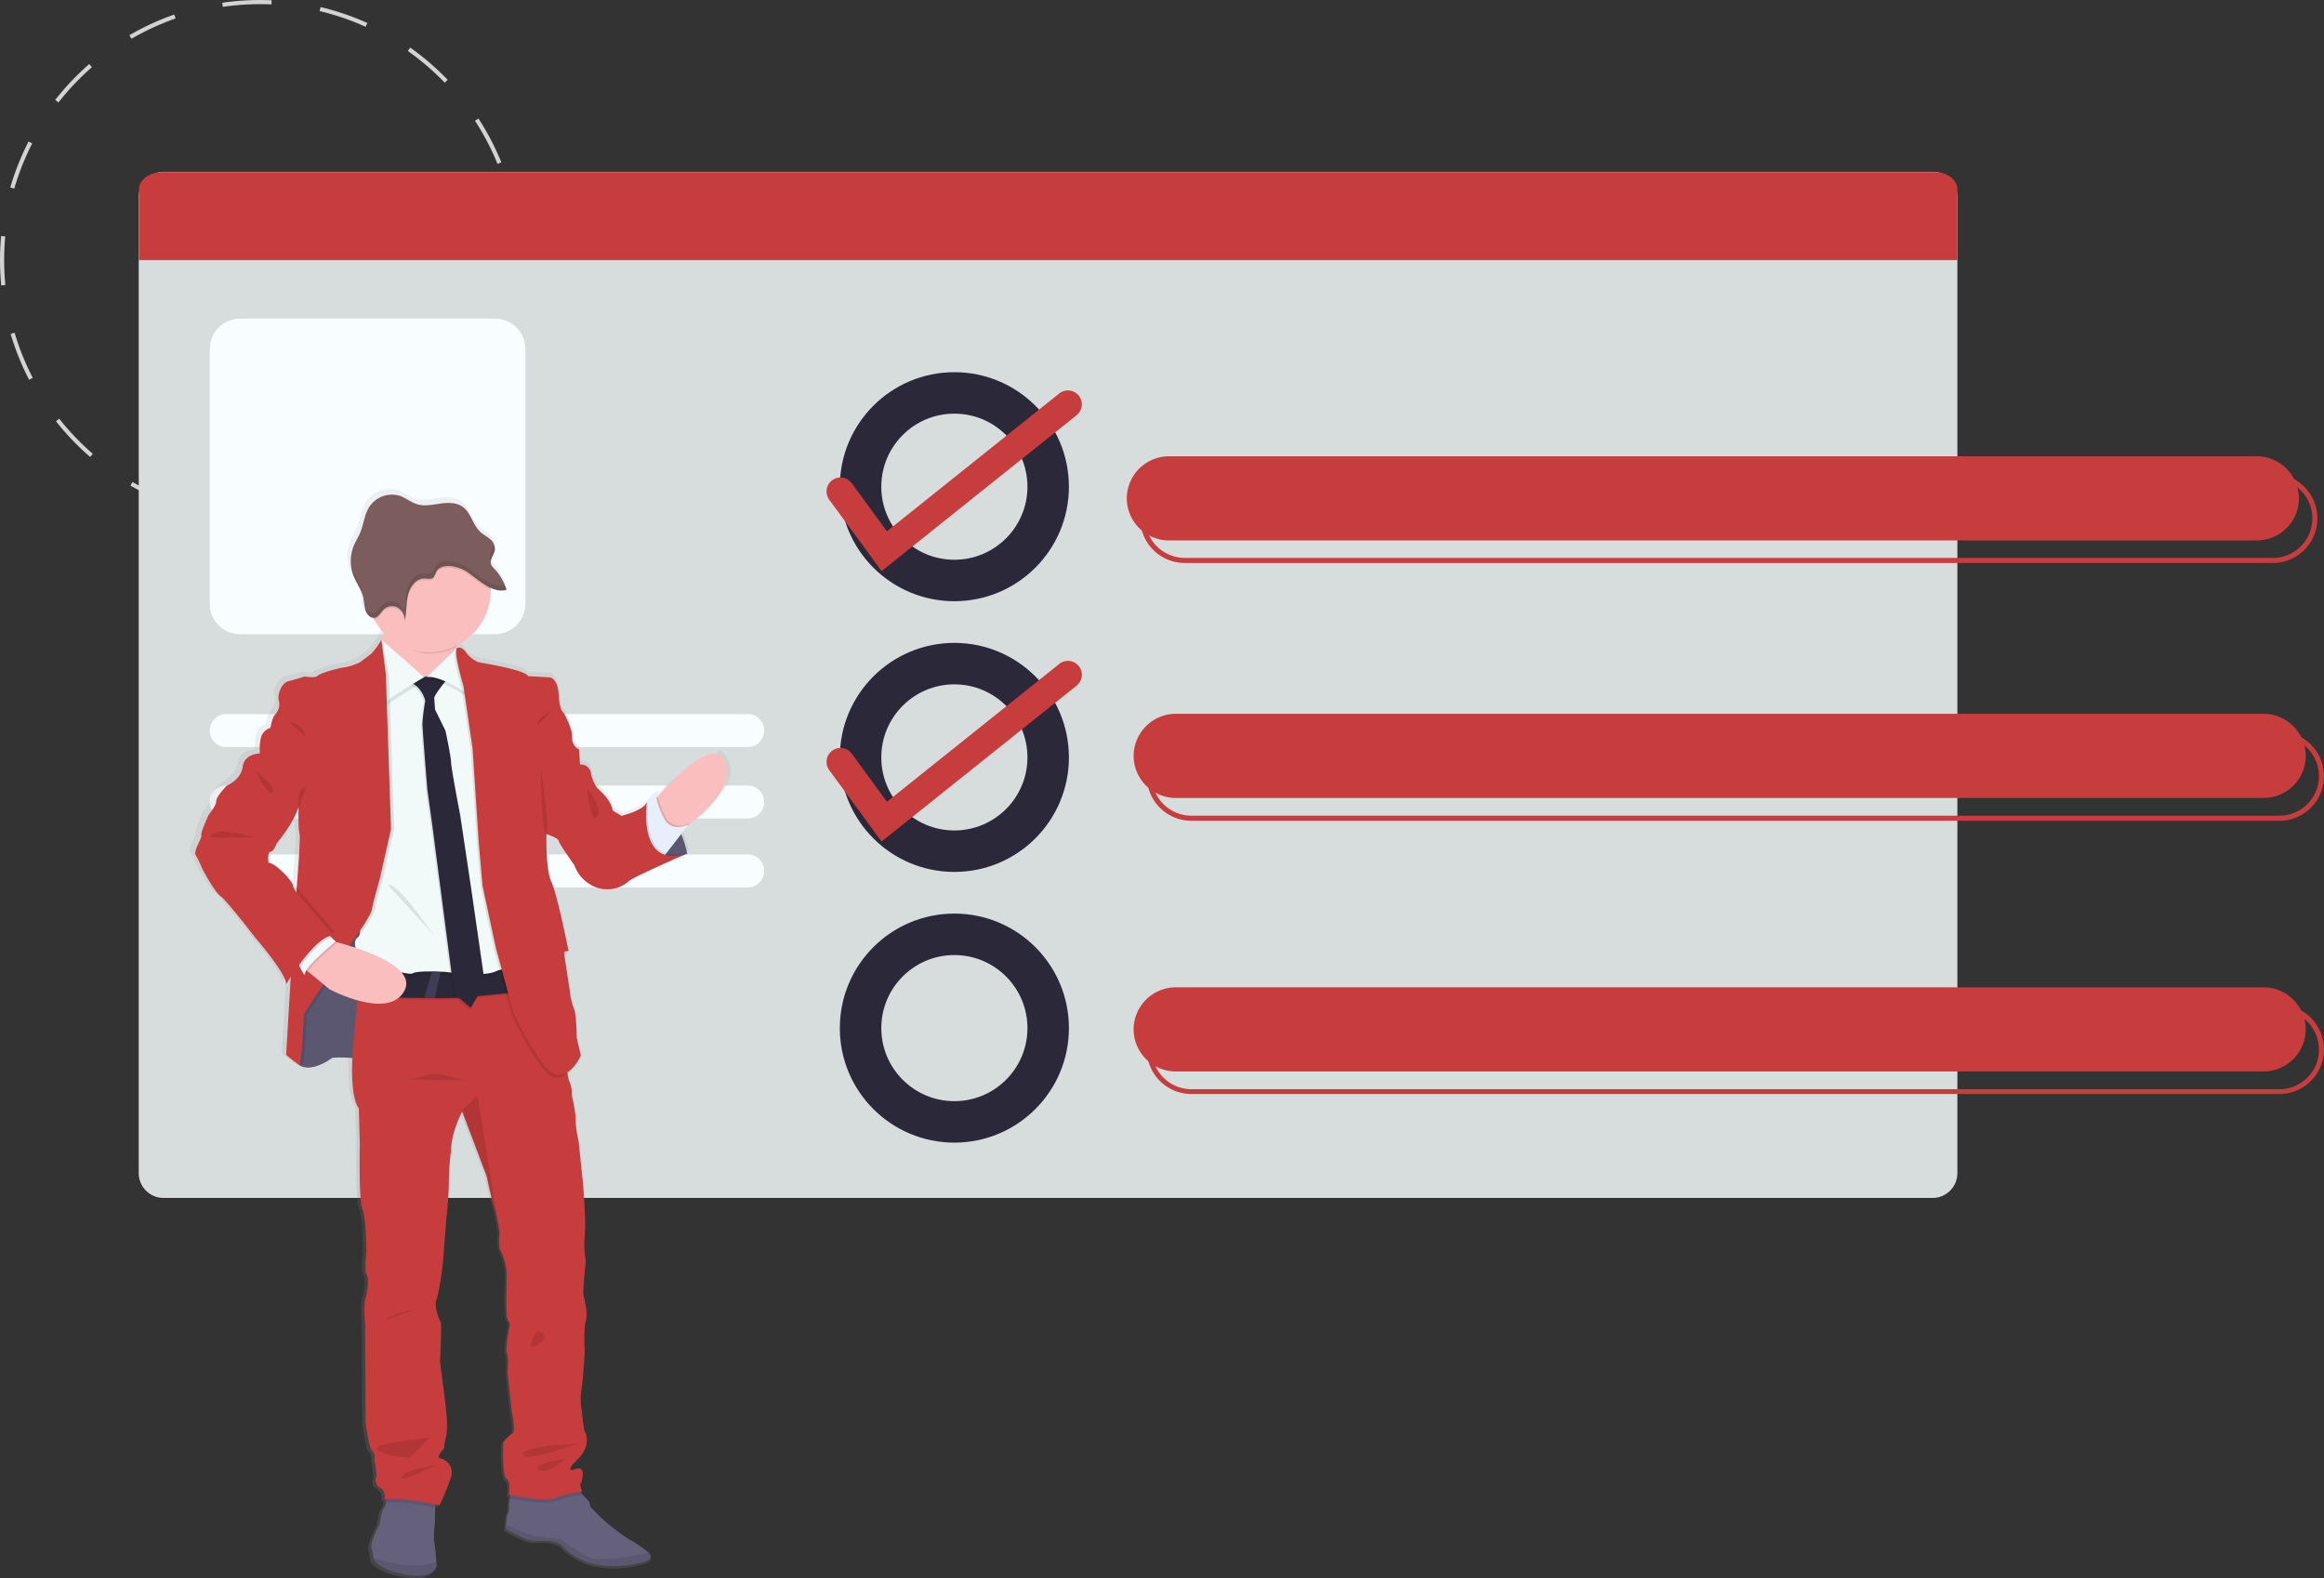<svg xmlns="http://www.w3.org/2000/svg" xmlns:xlink="http://www.w3.org/1999/xlink" width="560.331" height="380.628" viewBox="0 0 560.331 380.628">
  <rect x="0" y="0" width="560.331" height="380.628" fill="#333333" stroke="none"/>
  <defs>
    <linearGradient id="linear-gradient" x1="0.5" y1="1" x2="0.5" gradientUnits="objectBoundingBox">
      <stop offset="0" stop-color="gray" stop-opacity="0.251"/>
      <stop offset="0.54" stop-color="gray" stop-opacity="0.122"/>
      <stop offset="1" stop-color="gray" stop-opacity="0.102"/>
    </linearGradient>
  </defs>
  <g id="Group_196" data-name="Group 196" transform="translate(-20655.753 -6001.707)">
    <g id="accept-request" transform="translate(20603.5 5854.446)">
      <g id="Group_172" data-name="Group 172" transform="translate(52.753 147.761)">
        <circle id="Ellipse_123" data-name="Ellipse 123" cx="62.231" cy="62.231" r="62.231" transform="translate(0 0)" fill="none" stroke="#d3d3d3" stroke-miterlimit="10" stroke-width="1" stroke-dasharray="11.841 11.841"/>
      </g>
      <g id="Group_174" data-name="Group 174" transform="translate(85.702 188.718)">
        <path id="Path_1373" data-name="Path 1373" d="M550.387,223.035V458.02a6.007,6.007,0,0,1-5.685,6.235H117.585a6.007,6.007,0,0,1-5.685-6.235V223.035a6.007,6.007,0,0,1,5.685-6.235H544.763C547.881,216.8,550.387,219.612,550.387,223.035Z" transform="translate(-111.9 -216.8)" fill="#d7dcdc"/>
        <path id="Path_1374" data-name="Path 1374" d="M208.672,350.807H147.236a7.357,7.357,0,0,1-7.336-7.336V282.036a7.357,7.357,0,0,1,7.336-7.336h61.436a7.357,7.357,0,0,1,7.336,7.336v61.436A7.357,7.357,0,0,1,208.672,350.807Z" transform="translate(-122.784 -239.306)" fill="#f8fdff"/>
        <path id="Path_1375" data-name="Path 1375" d="M550.426,220.995v17.116H112V220.995c0-2.262,2.567-4.1,5.685-4.1H544.8C547.92,216.838,550.426,218.733,550.426,220.995Z" transform="translate(-111.939 -216.838)" fill="#c73c3c"/>
        <path id="Path_1376" data-name="Path 1376" d="M269.618,438.647H143.873a3.966,3.966,0,0,1-3.973-3.973h0a3.966,3.966,0,0,1,3.973-3.973H269.618a3.966,3.966,0,0,1,3.973,3.973h0A3.966,3.966,0,0,1,269.618,438.647Z" transform="translate(-122.784 -299.942)" fill="#f8fdff"/>
        <path id="Path_1377" data-name="Path 1377" d="M269.618,466.847H143.873a3.966,3.966,0,0,1-3.973-3.973h0a3.966,3.966,0,0,1,3.973-3.973H269.618a3.966,3.966,0,0,1,3.973,3.973h0A3.965,3.965,0,0,1,269.618,466.847Z" transform="translate(-122.784 -310.904)" fill="#f8fdff"/>
        <path id="Path_1378" data-name="Path 1378" d="M269.618,494.047H143.873a3.966,3.966,0,0,1-3.973-3.973h0a3.966,3.966,0,0,1,3.973-3.973H269.618a3.966,3.966,0,0,1,3.973,3.973h0A4,4,0,0,1,269.618,494.047Z" transform="translate(-122.784 -321.476)" fill="#f8fdff"/>
      </g>
      <g id="Group_181" data-name="Group 181" transform="translate(251.563 241.413)">
        <path id="Path_1398" data-name="Path 1398" d="M774.119,349.3H511.748A10.2,10.2,0,0,1,501.6,339.148h0A10.2,10.2,0,0,1,511.748,329h262.31a10.2,10.2,0,0,1,10.148,10.148h0A10.149,10.149,0,0,1,774.119,349.3Z" transform="translate(-429.237 -313.107)" fill="#c73c3c"/>
        <g id="Group_179" data-name="Group 179" transform="translate(75.603 20.111)">
          <path id="Path_1399" data-name="Path 1399" d="M779.969,357.418H517.659a10.759,10.759,0,1,1,0-21.518h262.31a10.759,10.759,0,0,1,0,21.518Zm-262.31-20.3a9.536,9.536,0,1,0,0,19.073h262.31a9.536,9.536,0,0,0,0-19.073Z" transform="translate(-506.9 -335.9)" fill="#c73c3c"/>
        </g>
        <circle id="Ellipse_126" data-name="Ellipse 126" cx="22.618" cy="22.618" r="22.618" transform="translate(8.176 0.611)" fill="none" stroke="#2b2839" stroke-miterlimit="10" stroke-width="10"/>
        <g id="Group_180" data-name="Group 180" transform="translate(0 0)">
          <path id="Path_1400" data-name="Path 1400" d="M396.475,346.586l-12.593-17.178a3.369,3.369,0,1,1,5.441-3.973l8.436,11.554,41.569-33.255a3.351,3.351,0,0,1,4.157,5.257Z" transform="translate(-383.225 -303.001)" fill="#c73c3c"/>
        </g>
      </g>
      <g id="Group_183" data-name="Group 183" transform="translate(251.563 306.639)">
        <circle id="Ellipse_127" data-name="Ellipse 127" cx="22.618" cy="22.618" r="22.618" transform="translate(8.176 0.672)" fill="none" stroke="#2b2839" stroke-miterlimit="10" stroke-width="10"/>
        <g id="Group_182" data-name="Group 182" transform="translate(0 0)">
          <path id="Path_1401" data-name="Path 1401" d="M396.475,453.286l-12.593-17.178a3.369,3.369,0,1,1,5.441-3.973l8.436,11.554,41.569-33.255a3.351,3.351,0,0,1,4.157,5.257Z" transform="translate(-383.225 -409.701)" fill="#c73c3c"/>
        </g>
      </g>
      <g id="Group_184" data-name="Group 184" transform="translate(259.74 372.598)">
        <circle id="Ellipse_128" data-name="Ellipse 128" cx="22.618" cy="22.618" r="22.618" transform="translate(0)" fill="none" stroke="#2b2839" stroke-miterlimit="10" stroke-width="10"/>
      </g>
      <path id="Path_1409" data-name="Path 1409" d="M776.758,450.9H514.448A10.2,10.2,0,0,1,504.3,440.748h0A10.2,10.2,0,0,1,514.448,430.6h262.31a10.2,10.2,0,0,1,10.148,10.148h0A10.162,10.162,0,0,1,776.758,450.9Z" transform="translate(-178.723 -111.185)" fill="#c73c3c"/>
      <g id="Group_193" data-name="Group 193" transform="translate(328.756 323.694)">
        <path id="Path_1410" data-name="Path 1410" d="M782.569,459.118H520.259a10.759,10.759,0,1,1,0-21.518h262.31a10.759,10.759,0,0,1,0,21.518Zm-262.31-20.3a9.536,9.536,0,0,0,0,19.073h262.31a9.536,9.536,0,0,0,0-19.073Z" transform="translate(-509.5 -437.6)" fill="#c73c3c"/>
      </g>
      <path id="Path_1411" data-name="Path 1411" d="M776.758,558.8H514.448A10.2,10.2,0,0,1,504.3,548.648h0A10.2,10.2,0,0,1,514.448,538.5h262.31a10.2,10.2,0,0,1,10.148,10.148h0A10.2,10.2,0,0,1,776.758,558.8Z" transform="translate(-178.723 -153.126)" fill="#c73c3c"/>
      <g id="Group_194" data-name="Group 194" transform="translate(328.756 389.592)">
        <path id="Path_1412" data-name="Path 1412" d="M782.569,566.918H520.259a10.759,10.759,0,1,1,0-21.518h262.31a10.759,10.759,0,0,1,0,21.518Zm-262.31-20.234a9.536,9.536,0,1,0,0,19.073h262.31a9.536,9.536,0,1,0,0-19.073Z" transform="translate(-509.5 -545.4)" fill="#c73c3c"/>
      </g>
    </g>
    <g id="Group_195" data-name="Group 195" transform="translate(20701.473 6119.6)">
      <path id="Path_467" data-name="Path 467" d="M964.65,551.812c-.258-.678,1.654-4.555,1.654-4.745s1.973-2.339,1.973-3.538,2.609-3.8,2.609-3.8,3.5-1.45,3.884-4.616,4.2-3.22,4.2-3.22h0v-.725a9.975,9.975,0,0,1,.468-3.694,3.719,3.719,0,0,1,2.162-1.837s.386-2.467,1.146-3.227a3.626,3.626,0,0,0,.895-3.389c-.386-1.193.508-4.23,2.352-4.677s3.952-1.139,3.952-1.139l.508.088.251-.088a10.583,10.583,0,0,0,1.356.17,1.676,1.676,0,0,0,1.078-.352c.637-.678,5.8-2.033,6.779-2.033a15.5,15.5,0,0,0,3.694-1.268s1.911-1.451,2.711-2.088a17.8,17.8,0,0,0,2.4-3.3v-.048h0a11.725,11.725,0,0,0,.576-1.661h0a14.961,14.961,0,0,1-2.366-3.26c-.068-.122-.129-.244-.19-.373a1.417,1.417,0,0,1-.413-.061l-.17-.068a2.753,2.753,0,0,1-1.356-1.613h0c-.048-.138-.088-.278-.122-.42v-.142l-.061-.285a1.447,1.447,0,0,0,0-.163l-.04-.285v-.162a.935.935,0,0,0-.048-.36h0a12.624,12.624,0,0,0-.2-1.356h0c-.379-1.715-1.417-3.165-2.142-4.745h0c-.1-.224-.2-.454-.291-.678s-.177-.508-.251-.766l-.061-.237c-.048-.19-.088-.379-.129-.569s0-.169-.047-.258q-.061-.387-.1-.793a9.8,9.8,0,0,1,.677-4.44c.475-1.186,1.187-2.257,1.668-3.443.733-1.8.929-3.837,1.816-5.552a6.61,6.61,0,0,1,7.931-3.227c1.356.515,2.589,1.512,3.993,1.959,1.884.6,3.891.149,5.843-.115s4.067-.3,5.667.976c1.8,1.464,2.291,4.216,3.986,5.823.678.678,1.592,1.1,2.345,1.729a3.832,3.832,0,0,1,1.179,1.613l.04.129a1.155,1.155,0,0,1,.041.169,1.606,1.606,0,0,1,.034.19.8.8,0,0,1,0,.129,1.424,1.424,0,0,1,0,.339h0a2.6,2.6,0,0,1-.048.318v.088a.785.785,0,0,1-.081.264c-.034.088,0,.034,0,.047s-.074.2-.115.292l-.06.142a.113.113,0,0,1-.054.115,8.4,8.4,0,0,0-.59,1.471,1.636,1.636,0,0,0,.061.969,2.857,2.857,0,0,0,.678.929,13.113,13.113,0,0,1,2.874,4.6q.115.3.2.59h-.089a3.867,3.867,0,0,1-.556.115,2.661,2.661,0,0,1-.318,0,4.948,4.948,0,0,1-1.3-.1l-.325-.081a7.353,7.353,0,0,1-1.288-.468c0,.129,0,.258,0,.386v.217a15.034,15.034,0,0,1-8.358,13.448,2.78,2.78,0,0,1-.054.407l-.041.346.169-.163s1.146-.57,2.23,1.071a7.2,7.2,0,0,0,3.118,2.406s11.591,1.83,12.038,3.349l5.423.318s1.911.251,2.1,4.237,1.206,4.359,1.206,4.359,2.231,3.925,2.034,5.945a3.317,3.317,0,0,0,1.722,3.037l.251,3.606a2.487,2.487,0,0,1,2.711,2.149,8.582,8.582,0,0,0,1.586,3.6s3.5,2.915,3.694,5.375l2.17,1.356s5.029-1.139,6.175-3.159c0,0,.136-.136.352-.332v-.047h0a20.467,20.467,0,0,1,2.1-1.851,1.522,1.522,0,0,0-.1,1.017l.373-.414,1-1.111s8.134-7.619,12.88-8.223h0c.061-.122.373-1.356,1.186-.576a6.644,6.644,0,0,1,.048,9.741l-7.619,7.111-.2.142-1.634,2.1a19.015,19.015,0,0,1,.678,1.884v.061l.122.366a.827.827,0,0,1,.034.122c.041.122.074.238.108.353l.061.2v.122c.183.637.3,1.125.353,1.4l.427-.135-.413.183v.2l-.393.169c-2.23.969-13.361,5.857-13.93,6.6s-4.84,3.227-8.664,1.2a9.122,9.122,0,0,1-4.643-5.118s-3.694-5.125-3.823-5.884-2.989-1.64-2.989-1.64-.257,8.466,1.207,11.571,4.2,16.817,4.2,16.817a1.94,1.94,0,0,0-.542,0l.163.793a1.845,1.845,0,0,0-.678,0c.2,1.559,1.356,8.812,1.356,8.812a18.038,18.038,0,0,0,1.017,4.426c.637,1.139.677,7.083.677,7.083l1.024,4.3s-.136.3-.386.738h0a11.01,11.01,0,0,1-2.929,3.789,7.483,7.483,0,0,0,.515,1.966,6.914,6.914,0,0,1,.508,3.037,39.43,39.43,0,0,1,.956,6.256,23.871,23.871,0,0,0,.678,4.806l1.145,11s.759,9.544.38,12.14a23.3,23.3,0,0,0,.257,6.1s-.766,7.524-.576,8.344,1.146,4.366.576,6.325-.257,7.334-.257,7.334-.38,7.084-.827,9.361a16.01,16.01,0,0,0,.129,5.185,42.7,42.7,0,0,0,.637,4.867c.19,0,1.844,3.349-1.526,6.636s-1.281,2.779-1.281,2.779,2.711-1.355,2.359,1.4c-.3,2.583-.719,1.912-.759,1.837l.637,2.081-.447.061.366.441a9.541,9.541,0,0,0,1.288,1.356,2.757,2.757,0,0,1,.827,1.83s4.711,5.125,9.1,7.714a26.324,26.324,0,0,1,5.172,3.477c.786.854.678,1.545-.97,2.088-3.437,1.139-9.49,1.708-13.815.251a16.165,16.165,0,0,1-6.778-4.358,9.591,9.591,0,0,0-5.423-.888c-2.711.508-8.026-2.969-8.026-2.969l.1-.895.278-2.589a2.034,2.034,0,0,0,.448-1.573,8.13,8.13,0,0,1,.223-2.277c.048-.251.1-.5.142-.732l-.488-.1s.63-3.22-.515-3.857-.82-8.914-.82-8.914a10,10,0,0,1,2.224-2.21c.766-.311.067-4.243-.068-4.745s-1.146-10.31-1.146-10.31.386-3.091-.122-4.42.637-6.453.637-6.453a1.179,1.179,0,0,0-.319-1.39c-.677-.759-.447-7.524-.447-7.524s.061-3.389.061-4.3a15.262,15.262,0,0,0-1.464-5.179c-.7-1.071-.251-4.426-.251-4.426h0l-.041-.251a.941.941,0,0,0-.054-.359l-.054-.339a49.3,49.3,0,0,0-1.248-5.491c-.827-2.65-1.783-7.328-1.783-7.328l-5.917-15.441-.068-.183s-2.711,5.057-2.711,9.741a61.509,61.509,0,0,0-.515,7.144c.162,1.518-.441,8.656-.441,8.656s-.828,10.242-.828,10.683-1.023,8.344-1.66,9.551.637,4.867,1.023,5.246-.128,9.673-.128,9.673.956,7.334,1.146,8.853.955,7.334.318,9.612-.38,2.589-.38,2.589-2.3,2.346-.956,2.535a3.505,3.505,0,0,1,2.549,4.609,60.776,60.776,0,0,1-2.807,6.778l-1.057-.224v.752l-.075,3.769a22,22,0,0,0-.19,4.426c.183.6.44,3.43.563,4.915.047.542.075.9.075.9s0,3.349-7.07,2.339-8.337-3.8-8.337-3.8l-.054-.346c-.1-.637-.332-1.993-.522-2.752-.251-1.01,2.034-5.565,2.034-5.565s.38-3.1,1.017-3.789a3.382,3.382,0,0,0,.515-1.356c.055-.258.109-.522.15-.779a4.582,4.582,0,0,0-.475.081s.387-2.21-1.084-2.908a2.083,2.083,0,0,1-.888-2.779,21.48,21.48,0,0,0-.569-4.175,2.033,2.033,0,0,0-.509-2.034c-.894-.888-1.593-7.084-1.593-7.084l-.129-23.9s-.448-4.236.061-5.945,1.017-5,.319-5.884-.061-4.989-.061-4.989,0-8.663-.956-10.845-.637-15.747-.637-15.747l-.25-8.914s-2.081-1.966-1.593-12.2c-2.217-.143-4.745-.224-5.1.088-.678.569-5.219,3.477-7.9,1.64a35.492,35.492,0,0,1-3.18-2.461l1.126-18.979-1.126,1.755c0-2.65-7.517-11.252-7.517-11.252s-7-9.042-8.527-10.114-4.522-6.779-4.522-6.779a27.6,27.6,0,0,0-1.531-3.159C962.61,555.54,964.9,552.5,964.65,551.812Zm16.424,6.636c1.911.19,5.925,4.555,5.985,5.5a3.907,3.907,0,0,0,.847,1.695c0-.38.061-.766.1-1.159.448-5.592.936-12.4.677-13.056-.379-1.139-.25-6.263-.25-6.263h0l-.075-.1c-1.281,3.972-5.267,8.649-5.267,8.649s-.678,2.034-1.532,2.081S981.075,558.448,981.075,558.448Z" transform="translate(-963.18 -469.039)" fill="url(#linear-gradient)"/>
      <path id="Path_468" data-name="Path 468" d="M993.9,593.011s-2.325-12.2-9.788-12.2l-5.463,11.232,3.64,2.508S990.2,594.767,993.9,593.011Z" transform="translate(-873.922 -505.046)" fill="#65617d"/>
      <path id="Path_469" data-name="Path 469" d="M978.65,592l3.64,2.508a43.1,43.1,0,0,0,9.544-.8,10.984,10.984,0,0,0,2.067-.678l-.041-.2v-.041a27.082,27.082,0,0,0-1.41-4.474c-.23-.549-.488-1.112-.773-1.674a11.348,11.348,0,0,0-4.745-5.186,6.433,6.433,0,0,0-2.488-.678h-.332l-.122.251-1.843,3.8Z" transform="translate(-873.922 -505.036)" opacity="0.1"/>
      <path id="Path_470" data-name="Path 470" d="M1101.94,655.391s-7.843-.753-8.534-.183-5.145,3.45-7.775,1.627-.881-8.134-.881-8.405.251-9.226.251-9.226l4.7-6.338,5.9-11.1,12.052-1.193-.312,17.624.061,9.036Z" transform="translate(-1059.209 -517.855)" fill="#65617d"/>
      <path id="Path_471" data-name="Path 471" d="M1101.94,655.391s-7.843-.753-8.534-.183-5.145,3.45-7.775,1.627-.881-8.134-.881-8.405.251-9.226.251-9.226l4.7-6.338,5.9-11.1,12.052-1.193-.312,17.624.061,9.036Z" transform="translate(-1059.209 -517.855)" opacity="0.1"/>
      <path id="Path_472" data-name="Path 472" d="M964.354,574.81s.63,7.653,5.423,7.782c0,0,1.356-.813,3.172-2.176,4.189-3.138,10.846-9.164,9-14.77-2.637-8.033-15.435,6.778-15.435,6.778l-.99,1.105Z" transform="translate(-852.598 -499.392)" fill="#fbbebe"/>
      <path id="Path_473" data-name="Path 473" d="M977.5,579.678s.631,7.653,5.423,7.781c0,0,1.355-.813,3.172-2.176l.407-.522a6.24,6.24,0,0,1-2.617.678,3.533,3.533,0,0,1-3.39-2.149,27.132,27.132,0,0,1-1.355-3.044,9.529,9.529,0,0,1-.482-1.877Z" transform="translate(-865.744 -504.26)" opacity="0.1"/>
      <path id="Path_474" data-name="Path 474" d="M983.792,593.254l1.071-1.356,3.613-4.65,1.837-2.379a6.186,6.186,0,0,1-2.609.678,3.512,3.512,0,0,1-3.39-2.149,26.521,26.521,0,0,1-1.322-3.037c-.6-1.695-.583-2.562-.373-2.86a16.775,16.775,0,0,0-2.075,1.844h0l-.346.326-.129.258-1.892,3.66a1.008,1.008,0,0,0,0,.156C978.044,584.9,977.434,592.21,983.792,593.254Z" transform="translate(-869.961 -503.967)" fill="#e7effd"/>
      <path id="Path_475" data-name="Path 475" d="M991.652,834.213s5.274,3.457,7.911,2.949a9.489,9.489,0,0,1,5.335.881,15.83,15.83,0,0,0,6.65,4.331c4.27,1.444,10.229.874,13.618-.251,1.6-.535,1.728-1.227.956-2.074a28.928,28.928,0,0,0-5.1-3.451,49.262,49.262,0,0,1-8.975-7.653,2.71,2.71,0,0,0-.813-1.823,9.386,9.386,0,0,1-1.268-1.356c-.678-.793-1.308-1.627-1.308-1.627l-15.53.583s-.264,1.118-.474,2.264a8.188,8.188,0,0,0-.217,2.257A2.032,2.032,0,0,1,992,830.81l-.277,2.562Z" transform="translate(-915.415 -583.435)" fill="#65617d"/>
      <path id="Path_476" data-name="Path 476" d="M1067.792,839.148c.183.752.413,2.094.515,2.711a1.144,1.144,0,0,0,.047.346s1.254,2.759,8.223,3.762,6.961-2.318,6.961-2.318l-.068-.9c-.122-1.464-.373-4.278-.556-4.874a22.261,22.261,0,0,1,.184-4.393l.074-3.741.054-2.6L1071.7,825.95a22.158,22.158,0,0,1-.373,2.569,3.3,3.3,0,0,1-.508,1.356c-.624.678-1,3.762-1,3.762S1067.521,838.145,1067.792,839.148Z" transform="translate(-1023.97 -584.018)" fill="#65617d"/>
      <path id="Path_477" data-name="Path 477" d="M1016.544,824.758s-.264,1.119-.474,2.264c1.674.305,9,1.573,10.845.678a28.74,28.74,0,0,1,6.528-1.566l-.074-.258c-.678-.793-1.308-1.627-1.308-1.627Z" transform="translate(-938.829 -583.471)" opacity="0.1"/>
      <path id="Path_478" data-name="Path 478" d="M1068.26,828.549c2.922-.495,9.341.678,11.862,1.221l.054-2.6-11.523-1.193A22.413,22.413,0,0,1,1068.26,828.549Z" transform="translate(-1020.94 -584.028)" opacity="0.1"/>
      <path id="Path_479" data-name="Path 479" d="M1016,671.342l.244,8.812s-.311,13.489.632,15.591.941,10.73.941,10.73-.63,4.067.061,4.955.189,4.142-.312,5.836-.061,5.9-.061,5.9l.122,23.724s.678,6.148,1.573,7.029a2.069,2.069,0,0,1,.5,2.033,21.1,21.1,0,0,1,.562,4.142,2.083,2.083,0,0,0,.875,2.759c1.437.691,1.071,2.888,1.071,2.888,3.451-.82,13.239,1.356,13.239,1.356a60.287,60.287,0,0,0,2.766-6.717,3.478,3.478,0,0,0-2.516-4.582c-1.314-.183.943-2.508.943-2.508s-.25-.312.38-2.576-.128-8.033-.319-9.537-1.125-8.812-1.125-8.812.5-9.226.122-9.6-1.627-4.019-1-5.206,1.634-9.036,1.634-9.49.814-10.608.814-10.608a84.564,84.564,0,0,0,.563-8.595,55.446,55.446,0,0,1,.509-7.09c0-4.643,2.711-9.666,2.711-9.666l.068.183,5.829,15.428s.942,4.643,1.755,7.28a47.623,47.623,0,0,1,1.227,5.423l.054.339.054.353.041.251h0s-.434,3.322.257,4.393a15.654,15.654,0,0,1,1.437,5.145c0,.881-.061,4.27-.061,4.27s-.25,6.711.441,7.456a1.174,1.174,0,0,1,.312,1.356s-1.126,5.084-.624,6.4.122,4.392.122,4.392,1,9.727,1.132,10.229.814,4.392.061,4.7a10.049,10.049,0,0,0-2.2,2.2s-.312,8.222.813,8.846.508,3.83.508,3.83,9.1,1.755,11.164.752a28.622,28.622,0,0,1,6.528-1.566l-.624-2.034c.04.075.454.746.746-1.823.318-2.711-2.318-1.356-2.318-1.356s-2.074.5,1.254-2.759,1.694-6.589,1.5-6.589a42.081,42.081,0,0,1-.623-4.833,15.971,15.971,0,0,1-.129-5.145c.441-2.257.813-9.286.813-9.286s-.312-5.335.257-7.28-.38-5.423-.569-6.277.569-8.283.569-8.283a23.254,23.254,0,0,1-.257-6.1c.38-2.576-.373-12.052-.373-12.052l-1.132-10.913a22.557,22.557,0,0,1-.678-4.745c.135-1.356-.942-6.209-.942-6.209a6.883,6.883,0,0,0-.5-3.016c-.63-1.254-.881-5.423-.881-5.423l-6.026-13.8-2.949-12.2-39.844-.38s-.141,1.058-.386,2.976-.584,4.745-.963,8.263c-.345,3.186-.725,6.935-1.1,11.1C1013.481,668.955,1016,671.342,1016,671.342Z" transform="translate(-975.202 -521.943)" fill="#c73c3c"/>
      <path id="Path_480" data-name="Path 480" d="M1058.77,522.492l9.28,9.93s11.916-4.745,10.662-6.406c-.481-.631-.406-2.623-.129-4.82.44-3.477,1.355-7.456,1.355-7.456s-20.831-3.389-19.068.122a5.774,5.774,0,0,1,.129,4.169A15.8,15.8,0,0,1,1058.77,522.492Z" transform="translate(-1014.27 -482.966)" fill="#fbbebe"/>
      <path id="Path_481" data-name="Path 481" d="M1058.876,513.813c.637,1.288.943,1.409.542,2.793,2.712,2.921,6.188,6.1,10.5,6.1a14.861,14.861,0,0,0,6.643-1.559c.441-3.478,1.356-7.456,1.356-7.456S1057.114,510.3,1058.876,513.813Z" transform="translate(-1012.247 -482.95)" opacity="0.1"/>
      <path id="Path_482" data-name="Path 482" d="M1048.54,497.981a14.937,14.937,0,0,0,29.874,0v-.217a14.934,14.934,0,0,0-29.866.217Z" transform="translate(-1005.809 -473.517)" fill="#fbbebe"/>
      <path id="Path_483" data-name="Path 483" d="M1033.823,646.559c1.979,0,8.568.068,15.929.19h.088l2.433.04h.075c8.73.135,17.332-1.566,20.789-1.247,7.342.678-2.636-6.778-2.636-6.778a61.571,61.571,0,0,1-16.723,1.688l-2.114-.109c-6.671-.379-13.374-1-16.879-2.033C1034.541,640.235,1034.2,643.055,1033.823,646.559Z" transform="translate(-993.254 -523.57)" opacity="0.1"/>
      <path id="Path_484" data-name="Path 484" d="M1033.823,646c1.979,0,8.568.075,15.929.19h.088l2.433.041h.075c8.73.142,17.332-1.566,20.789-1.24,7.342.677-2.636-6.779-2.636-6.779a61.266,61.266,0,0,1-16.723,1.688l-2.114-.108c-6.671-.373-13.374-1-16.879-2.033C1034.541,639.678,1034.2,642.5,1033.823,646Z" transform="translate(-993.254 -523.393)" fill="#2b2839"/>
      <path id="Path_485" data-name="Path 485" d="M1056.346,532.407l11.524,5.423,8.914,68.9s-5.274-2.386-8.284-.881-12.3.129-12.3.129-6.778-.38-7.782.38-12.8-3.138-12.8-3.138-2.136-4.745-.5-5.525-.5-8.134-.5-8.134l1-49.7,2.033-6.4,5.423-3.267,5.518,4.392,2.637.38Z" transform="translate(-994.662 -488.739)" opacity="0.1"/>
      <path id="Path_486" data-name="Path 486" d="M1056.3,531.3l11.523,5.423,8.934,68.9s-5.274-2.386-8.284-.881-12.3.129-12.3.129-6.779-.38-7.782.373-12.8-3.132-12.8-3.132-2.135-4.745-.5-5.525-.5-8.134-.5-8.134l1-49.7,2.033-6.4,5.423-3.267,5.518,4.392,2.637.379Z" transform="translate(-994.611 -488.385)" fill="#f2f9f9"/>
      <path id="Path_487" data-name="Path 487" d="M1062.124,536.6s-3.328,3.952-3.267,4.745.19,2.766.19,2.766l2.508,5.077s1.355,6.339,1.355,7.66,2.2,12.737,2.2,12.737l2.691,17.59,3.328,23.047-3.389,5.836-4.02-3.389-5.335-41.037-1.125-8.094s-1.193-14.56-1.193-16.065a51.423,51.423,0,0,1,.677-5.457s-.819-3.769-4.209-4.643.259-.19.259-.19l1.938-1.566,1.7.678S1061.121,534.847,1062.124,536.6Z" transform="translate(-1000.25 -490.488)" opacity="0.1"/>
      <path id="Path_488" data-name="Path 488" d="M1061.7,536.027s-3.322,3.952-3.261,4.745.19,2.759.19,2.759l2.508,5.084s1.356,6.338,1.356,7.653,2.2,12.737,2.2,12.737l2.63,17.57,3.328,23.047-3.389,5.836-4.013-3.389-5.335-41.037-1.132-8.094s-1.193-14.56-1.193-16.065a51.465,51.465,0,0,1,.678-5.463s-.813-3.762-4.2-4.643.251-.183.251-.183l1.946-1.573,1.694.678S1060.7,534.271,1061.7,536.027Z" transform="translate(-999.456 -490.292)" fill="#2b2839"/>
      <path id="Path_489" data-name="Path 489" d="M1064.143,526.79s.5.38.631,2.888,1.884,8.134,1.884,8.134-6.528-4.514-9.788-4.013Z" transform="translate(-999.7 -487.644)" opacity="0.1"/>
      <path id="Path_490" data-name="Path 490" d="M1064.143,525.68s.5.38.631,2.887,1.884,8.135,1.884,8.135-6.528-4.515-9.788-4.013Z" transform="translate(-999.7 -487.286)" fill="#f2f9f9"/>
      <path id="Path_491" data-name="Path 491" d="M1073.445,523.83l10.291,9.036s-8.656,5.145-9.789,6.4-2.257-12.3-2.257-12.3Z" transform="translate(-1026.823 -486.69)" opacity="0.1"/>
      <path id="Path_492" data-name="Path 492" d="M1073.995,522.72l10.29,9.036s-8.663,5.145-9.788,6.4-2.257-12.3-2.257-12.3Z" transform="translate(-1027.746 -486.332)" fill="#f2f9f9"/>
      <path id="Path_493" data-name="Path 493" d="M1017.233,526.746s1.125-.563,2.2,1.071a7.084,7.084,0,0,0,3.071,2.379s11.421,1.823,11.862,3.328l5.335.312s1.884.251,2.033,4.209,1.193,4.325,1.193,4.325,2.2,3.891,2.033,5.9a3.3,3.3,0,0,0,1.7,3.017l-7.843,20.389s-.251,8.412,1.193,11.483,4.142,16.7,4.142,16.7-1.132-.251-1.064.5,1.356,8.975,1.356,8.975a18.259,18.259,0,0,0,1,4.392c.623,1.132.677,7.023.677,7.023l1,4.27s-2.379,5.335-6.019,4.582-10.223-15-10.223-15l-4.2-15.373-3.267-15.184-.942-10.29-1.5-22.783-2.2-15.055S1016.352,527.817,1017.233,526.746Z" transform="translate(-953.163 -487.599)" opacity="0.1"/>
      <path id="Path_494" data-name="Path 494" d="M1016.669,525.636s1.132-.563,2.2,1.071a7.117,7.117,0,0,0,3.076,2.379s11.422,1.823,11.863,3.328l5.328.312s1.885.251,2.074,4.2,1.193,4.332,1.193,4.332,2.2,3.891,2.034,5.9a3.288,3.288,0,0,0,1.694,3.016l-7.87,20.417s-.251,8.412,1.193,11.483,4.142,16.7,4.142,16.7-1.132-.251-1.072.5,1.356,8.968,1.356,8.968a17.865,17.865,0,0,0,1,4.393c.63,1.125.677,7.029.677,7.029l1,4.271s-2.386,5.335-6.026,4.575-10.229-14.994-10.229-14.994l-4.2-15.374-3.261-15.184-.9-10.33-1.5-22.782-2.2-15.055S1015.794,526.706,1016.669,525.636Z" transform="translate(-952.226 -487.241)" fill="#c73c3c"/>
      <path id="Path_495" data-name="Path 495" d="M978.1,591.825l3.64,2.508a43.1,43.1,0,0,0,9.544-.8l2.034-.9.407-.176-.42.136a8.31,8.31,0,0,1-5.023.176c-5.152-1.735-4.582-10.236-4.379-12.16a1.794,1.794,0,0,1,.04-.366h0v.048a3.355,3.355,0,0,1-.237.332l-.231.244h0l-1.885,3.62a.944.944,0,0,0,0,.155Z" transform="translate(-873.372 -504.863)" opacity="0.1"/>
      <path id="Path_496" data-name="Path 496" d="M990.126,561.14l1.756.5.251,3.572a2.429,2.429,0,0,1,2.637,2.135,8.624,8.624,0,0,0,1.566,3.579s3.45,2.888,3.64,5.335l2.135,1.315s4.955-1.132,6.1-3.138c0,0-2.265,16.187,9.788,12.2,0,0-13.489,5.9-14.12,6.717a7.888,7.888,0,0,1-8.534,1.193,8.946,8.946,0,0,1-4.582-5.084s-3.64-5.084-3.762-5.836S984.052,582,984.052,582l-5.422-13.049Z" transform="translate(-898.006 -498.71)" fill="#c73c3c"/>
      <path id="Path_497" data-name="Path 497" d="M1113.319,531l-1.817-8.283s-.82,2.711-1.634,3.328l-2.711,2.034a15.922,15.922,0,0,1-3.64,1.254c-.929,0-6.027,1.356-6.65,2.034s-3.138.19-3.138.19-2.068.678-3.891,1.132-2.711,3.45-2.318,4.643a3.626,3.626,0,0,1-.881,3.389c-.753.752-1.132,3.2-1.132,3.2a3.673,3.673,0,0,0-2.128,1.817c-.631,1.356-.441,4.393-.441,4.393l9.347,13.177s-.122,5.084.251,6.216-1.315,20.336-1.315,20.336l-1.945,33a34.246,34.246,0,0,0,3.138,2.447c.563.251,1.126-11.672,1.126-12.106s14.5-21.691,14.5-21.691,1.945-3.139,1.945-3.83,1.817-7.029,1.817-7.029l2.759-12.2Z" transform="translate(-1065.253 -486.333)" opacity="0.1"/>
      <path id="Path_498" data-name="Path 498" d="M1084.027,549.424v.719l9.341,13.164h0s-.128,5.084.251,6.216c.217.678-.258,7.409-.678,12.954-.319,4-.61,7.375-.61,7.375l-.827,14-1.119,18.98a34.223,34.223,0,0,0,3.138,2.447c.563.251,1.125-11.673,1.125-12.113s14.5-21.691,14.5-21.691,1.946-3.139,1.946-3.83,1.816-7.029,1.816-7.029l2.759-12.2-1.255-37.4-1.064-8.283a17.775,17.775,0,0,1-2.386,3.321l-2.711,2.074a15.922,15.922,0,0,1-3.64,1.254c-.929,0-6.026,1.356-6.65,2.034s-3.139.19-3.139.19-2.075.678-3.891,1.132-2.711,3.45-2.318,4.643a3.634,3.634,0,0,1-.881,3.389c-.753.753-1.132,3.2-1.132,3.2a3.672,3.672,0,0,0-2.128,1.816A10.17,10.17,0,0,0,1084.027,549.424Z" transform="translate(-1067.109 -486.336)" fill="#c73c3c"/>
      <path id="Path_499" data-name="Path 499" d="M1030.772,808.76c-.312,0-13.49.5-13.239,2.637S1030.772,808.76,1030.772,808.76Z" transform="translate(-937.147 -578.481)" opacity="0.1"/>
      <path id="Path_500" data-name="Path 500" d="M1028.8,814s-8.846,1.444-6.528,2.759S1028.8,814,1028.8,814Z" transform="translate(-938.12 -580.169)" opacity="0.1"/>
      <path id="Path_501" data-name="Path 501" d="M1083.1,806.73s-14.682,1.254-12.486,2.881,7.4,1.884,7.653,1.946S1083.1,806.73,1083.1,806.73Z" transform="translate(-1025.307 -577.827)" opacity="0.1"/>
      <path id="Path_502" data-name="Path 502" d="M1076.212,816.26s-8.134,1.356-8.406,2.948S1076.212,816.26,1076.212,816.26Z" transform="translate(-1016.663 -580.897)" opacity="0.1"/>
      <path id="Path_503" data-name="Path 503" d="M1082.37,760.53s-7.456,1.756-7.91,2.949Z" transform="translate(-1027.336 -562.943)" opacity="0.1"/>
      <path id="Path_504" data-name="Path 504" d="M1030.98,768.49s3.891,1.132.122,3.389S1030.98,768.49,1030.98,768.49Z" transform="translate(-947.164 -565.508)" opacity="0.1"/>
      <path id="Path_505" data-name="Path 505" d="M1072.425,678.812c-.441,0-7.281-2.257-9.667-1.254a15.894,15.894,0,0,1-5.328,1Z" transform="translate(-1005.846 -536.131)" opacity="0.1"/>
      <path id="Path_506" data-name="Path 506" d="M1045.6,688.434l.068.624,5.85,15.319s.943,4.644,1.755,7.281a47.605,47.605,0,0,1,1.227,5.423l-5.178-32.11Z" transform="translate(-979.903 -538.601)" opacity="0.1"/>
      <path id="Path_507" data-name="Path 507" d="M1066.36,647.159l2.433.041h.074l1.43-6.324-2.115-.115Z" transform="translate(-1009.773 -524.359)" fill="#3f3d56"/>
      <path id="Path_508" data-name="Path 508" d="M1078.574,636.036l1.559,1.288,5.22,4.291s14.113,7.531,18,.379c3.43-6.3-12.574-10.8-16.431-11.788l-.82-.2Z" transform="translate(-1051.589 -520.896)" fill="#fbbebe"/>
      <path id="Path_509" data-name="Path 509" d="M1030.336,547.9s-2.759,1.254-3.389,3.01S1030.336,547.9,1030.336,547.9Z" transform="translate(-943.05 -494.444)" opacity="0.1"/>
      <path id="Path_510" data-name="Path 510" d="M1010.2,575.67s4.013,4.894,2.386,6.779S1010.2,575.67,1010.2,575.67Z" transform="translate(-914.377 -503.39)" opacity="0.1"/>
      <path id="Path_511" data-name="Path 511" d="M1114.45,552s3.762.38,3.891,3.64Z" transform="translate(-1090.414 -495.765)" opacity="0.1"/>
      <path id="Path_512" data-name="Path 512" d="M1079.769,622.121c-.38-.379-9.035-13.177-11.049-12.045Z" transform="translate(-1020.844 -514.452)" opacity="0.1"/>
      <path id="Path_513" data-name="Path 513" d="M1048.618,498a14.9,14.9,0,0,0,1.769,7.05h.108c.949-.2,1.444-1.3,2.162-1.993a2.935,2.935,0,0,1,3.39-.475,3.445,3.445,0,0,1,1.667,3.22c.475-2.034.325-4.149.793-6.162s1.871-4.067,3.8-4.067c.826,0,1.8.3,2.392-.319a5.91,5.91,0,0,0,.678-1.417c1.355-2.23,5.558-1.1,7.267.041s3.695,2.962,5.816,3.938a14.934,14.934,0,0,0-29.866.217Z" transform="translate(-1005.886 -473.533)" opacity="0.1"/>
      <path id="Path_514" data-name="Path 514" d="M1063.566,489.592a9.546,9.546,0,0,1-.678,1.424c-.6.617-1.566.3-2.393.312-1.925.034-3.335,2.074-3.8,4.067s-.318,4.148-.8,6.155a3.391,3.391,0,0,0-1.661-3.213,2.949,2.949,0,0,0-3.389.468c-.719.678-1.213,1.8-2.162,1.993s-1.857-.712-2.2-1.708a26.218,26.218,0,0,1-.542-3.125c-.427-1.952-1.708-3.559-2.414-5.423a9.837,9.837,0,0,1,.061-7.009c.474-1.179,1.173-2.237,1.647-3.389.726-1.783.915-3.8,1.8-5.5a6.507,6.507,0,0,1,7.816-3.213c1.355.515,2.548,1.5,3.931,1.952,1.857.6,3.837.149,5.755-.122s4.067-.291,5.586.969c1.776,1.457,2.264,4.189,3.931,5.782.678.678,1.573,1.1,2.312,1.715a3.189,3.189,0,0,1,1.3,2.549c-.116,1.3-1.356,2.481-.915,3.688a2.865,2.865,0,0,0,.678.915,13.136,13.136,0,0,1,3.037,5.172c-3.389,1.044-7-2.657-9.619-4.406C1069.125,488.494,1064.942,487.369,1063.566,489.592Z" transform="translate(-1004.051 -469.704)" fill="#7c5c5c"/>
      <path id="Path_515" data-name="Path 515" d="M1103.16,636.036l1.559,1.288c1.356-2.3,7.036-6.88,7.036-6.88l-.244-.237-.82-.2Z" transform="translate(-1076.175 -520.896)" opacity="0.1"/>
      <path id="Path_516" data-name="Path 516" d="M1103.72,632.754s.555,1.4,1.139,2.6,1.214,2.3,1.241,1.417c.068-1.762,7.341-7.66,7.341-7.66l-.983-.963-1.146-1.112Z" transform="translate(-1078.24 -519.939)" fill="#f2f9f9"/>
      <path id="Path_517" data-name="Path 517" d="M1104.637,618.265l-.827,14c1.952-3.03,7.3-10.8,10.737-10.547l-8.344-9.6a11.287,11.287,0,0,1-.956-1.227C1104.929,614.889,1104.637,618.265,1104.637,618.265Z" transform="translate(-1079.408 -514.737)" opacity="0.1"/>
      <path id="Path_518" data-name="Path 518" d="M1105.17,632.754s.556,1.4,1.139,2.6c2.19-3,5.192-6.541,7.6-7.206l-1.145-1.112Z" transform="translate(-1079.69 -519.939)" opacity="0.1"/>
      <path id="Path_519" data-name="Path 519" d="M1122.193,560.58l-2.257,1.756s-3.769.068-4.142,3.2-3.831,4.582-3.831,4.582-2.569,2.576-2.569,3.769-1.945,3.321-1.945,3.511-1.884,4.013-1.634,4.7-2.034,3.7-1.315,4.833a28.988,28.988,0,0,1,1.5,3.139s2.949,5.646,4.454,6.711,8.405,10.046,8.405,10.046,7.408,8.527,7.408,11.164c0,0,7.212-12.046,11.483-11.734l-8.344-9.6s-1.444-1.573-1.511-2.508-4.013-5.274-5.9-5.463c0,0-.311-2.569.5-2.637s1.505-2.033,1.505-2.033,5.525-6.528,5.586-10.669S1122.193,560.58,1122.193,560.58Z" transform="translate(-1102.99 -498.529)" fill="#c73c3c"/>
      <path id="Path_520" data-name="Path 520" d="M1125.885,569.37s5.274,3.891,4.142,5.152S1125.885,569.37,1125.885,569.37Z" transform="translate(-1110.01 -501.361)" opacity="0.1"/>
      <path id="Path_521" data-name="Path 521" d="M1143.391,592.407s-9.788-3.138-10.792,0Z" transform="translate(-1127.767 -508.333)" opacity="0.1"/>
      <path id="Path_522" data-name="Path 522" d="M991.652,838.578s5.274,3.457,7.911,2.949a9.492,9.492,0,0,1,5.335.881,15.829,15.829,0,0,0,6.65,4.332c4.27,1.444,10.229.874,13.618-.251,1.6-.535,1.728-1.227.956-2.074-3.68.732-11.917,2.189-14.133,1.132a58.867,58.867,0,0,1-7.029-4.392s-5.423-.752-6.148-.752a67.123,67.123,0,0,1-7.057-2.711Z" transform="translate(-915.415 -587.801)" opacity="0.1"/>
      <path id="Path_523" data-name="Path 523" d="M1067.8,849.45a1.151,1.151,0,0,0,.047.346s1.254,2.759,8.222,3.762,6.962-2.319,6.962-2.319l-.068-.9C1080.76,851.178,1075.948,852.107,1067.8,849.45Z" transform="translate(-1023.482 -591.589)" opacity="0.1"/>
      <path id="Path_524" data-name="Path 524" d="M1028.416,568.26s0,14.31,1.22,15.719S1028.416,568.26,1028.416,568.26Z" transform="translate(-943.733 -501.003)" opacity="0.1"/>
      <path id="Path_525" data-name="Path 525" d="M1116.087,575.07l-1.823,5.111S1113.545,575.165,1116.087,575.07Z" transform="translate(-1087.97 -503.197)" opacity="0.1"/>
      <g id="Group_95" data-name="Group 95" transform="translate(38.881 13.429)" opacity="0.1">
        <path id="Path_526" data-name="Path 526" d="M1047.185,492.443c-.46-1.172.746-2.332.9-3.592a2.314,2.314,0,0,1,.2,1.132c-.082.956-.787,1.844-.97,2.711A1.554,1.554,0,0,1,1047.185,492.443Z" transform="translate(-1013.584 -488.85)"/>
        <path id="Path_527" data-name="Path 527" d="M1042.97,507.847c.448-1.979.312-4.067.773-6.053s1.871-4.067,3.8-4.067c.827,0,1.8.3,2.393-.319.366-.373.434-.963.678-1.423,1.356-2.223,5.558-1.091,7.273.048,2.562,1.7,6.1,5.274,9.382,4.46.156.38.3.766.427,1.166-3.388,1.044-7-2.657-9.618-4.406-1.715-1.139-5.9-2.264-7.273-.041a9.5,9.5,0,0,1-.678,1.424c-.6.617-1.566.3-2.393.312-1.925.034-3.336,2.074-3.8,4.067s-.318,4.149-.8,6.155a3.378,3.378,0,0,0-.162-1.322Z" transform="translate(-1030.192 -490.738)"/>
        <path id="Path_528" data-name="Path 528" d="M1079.624,510.1c.339,1,1.234,1.912,2.2,1.708s1.437-1.3,2.156-1.993a2.956,2.956,0,0,1,3.389-.475,3.431,3.431,0,0,1,1.668,3.044,3.275,3.275,0,0,0-1.478-1.817,2.949,2.949,0,0,0-3.39.468c-.719.678-1.213,1.8-2.162,1.993s-1.858-.712-2.2-1.708a7.991,7.991,0,0,1-.346-1.8,4.426,4.426,0,0,0,.156.583Z" transform="translate(-1076.282 -495.345)"/>
        <path id="Path_529" data-name="Path 529" d="M1094.276,497.336c.678,1.858,1.987,3.464,2.414,5.423.081.393.135.8.183,1.207-.434-1.952-1.7-3.552-2.406-5.423a9.4,9.4,0,0,1-.577-2.6,9.545,9.545,0,0,0,.386,1.4Z" transform="translate(-1093.89 -491.134)"/>
      </g>
    </g>
  </g>
</svg>
